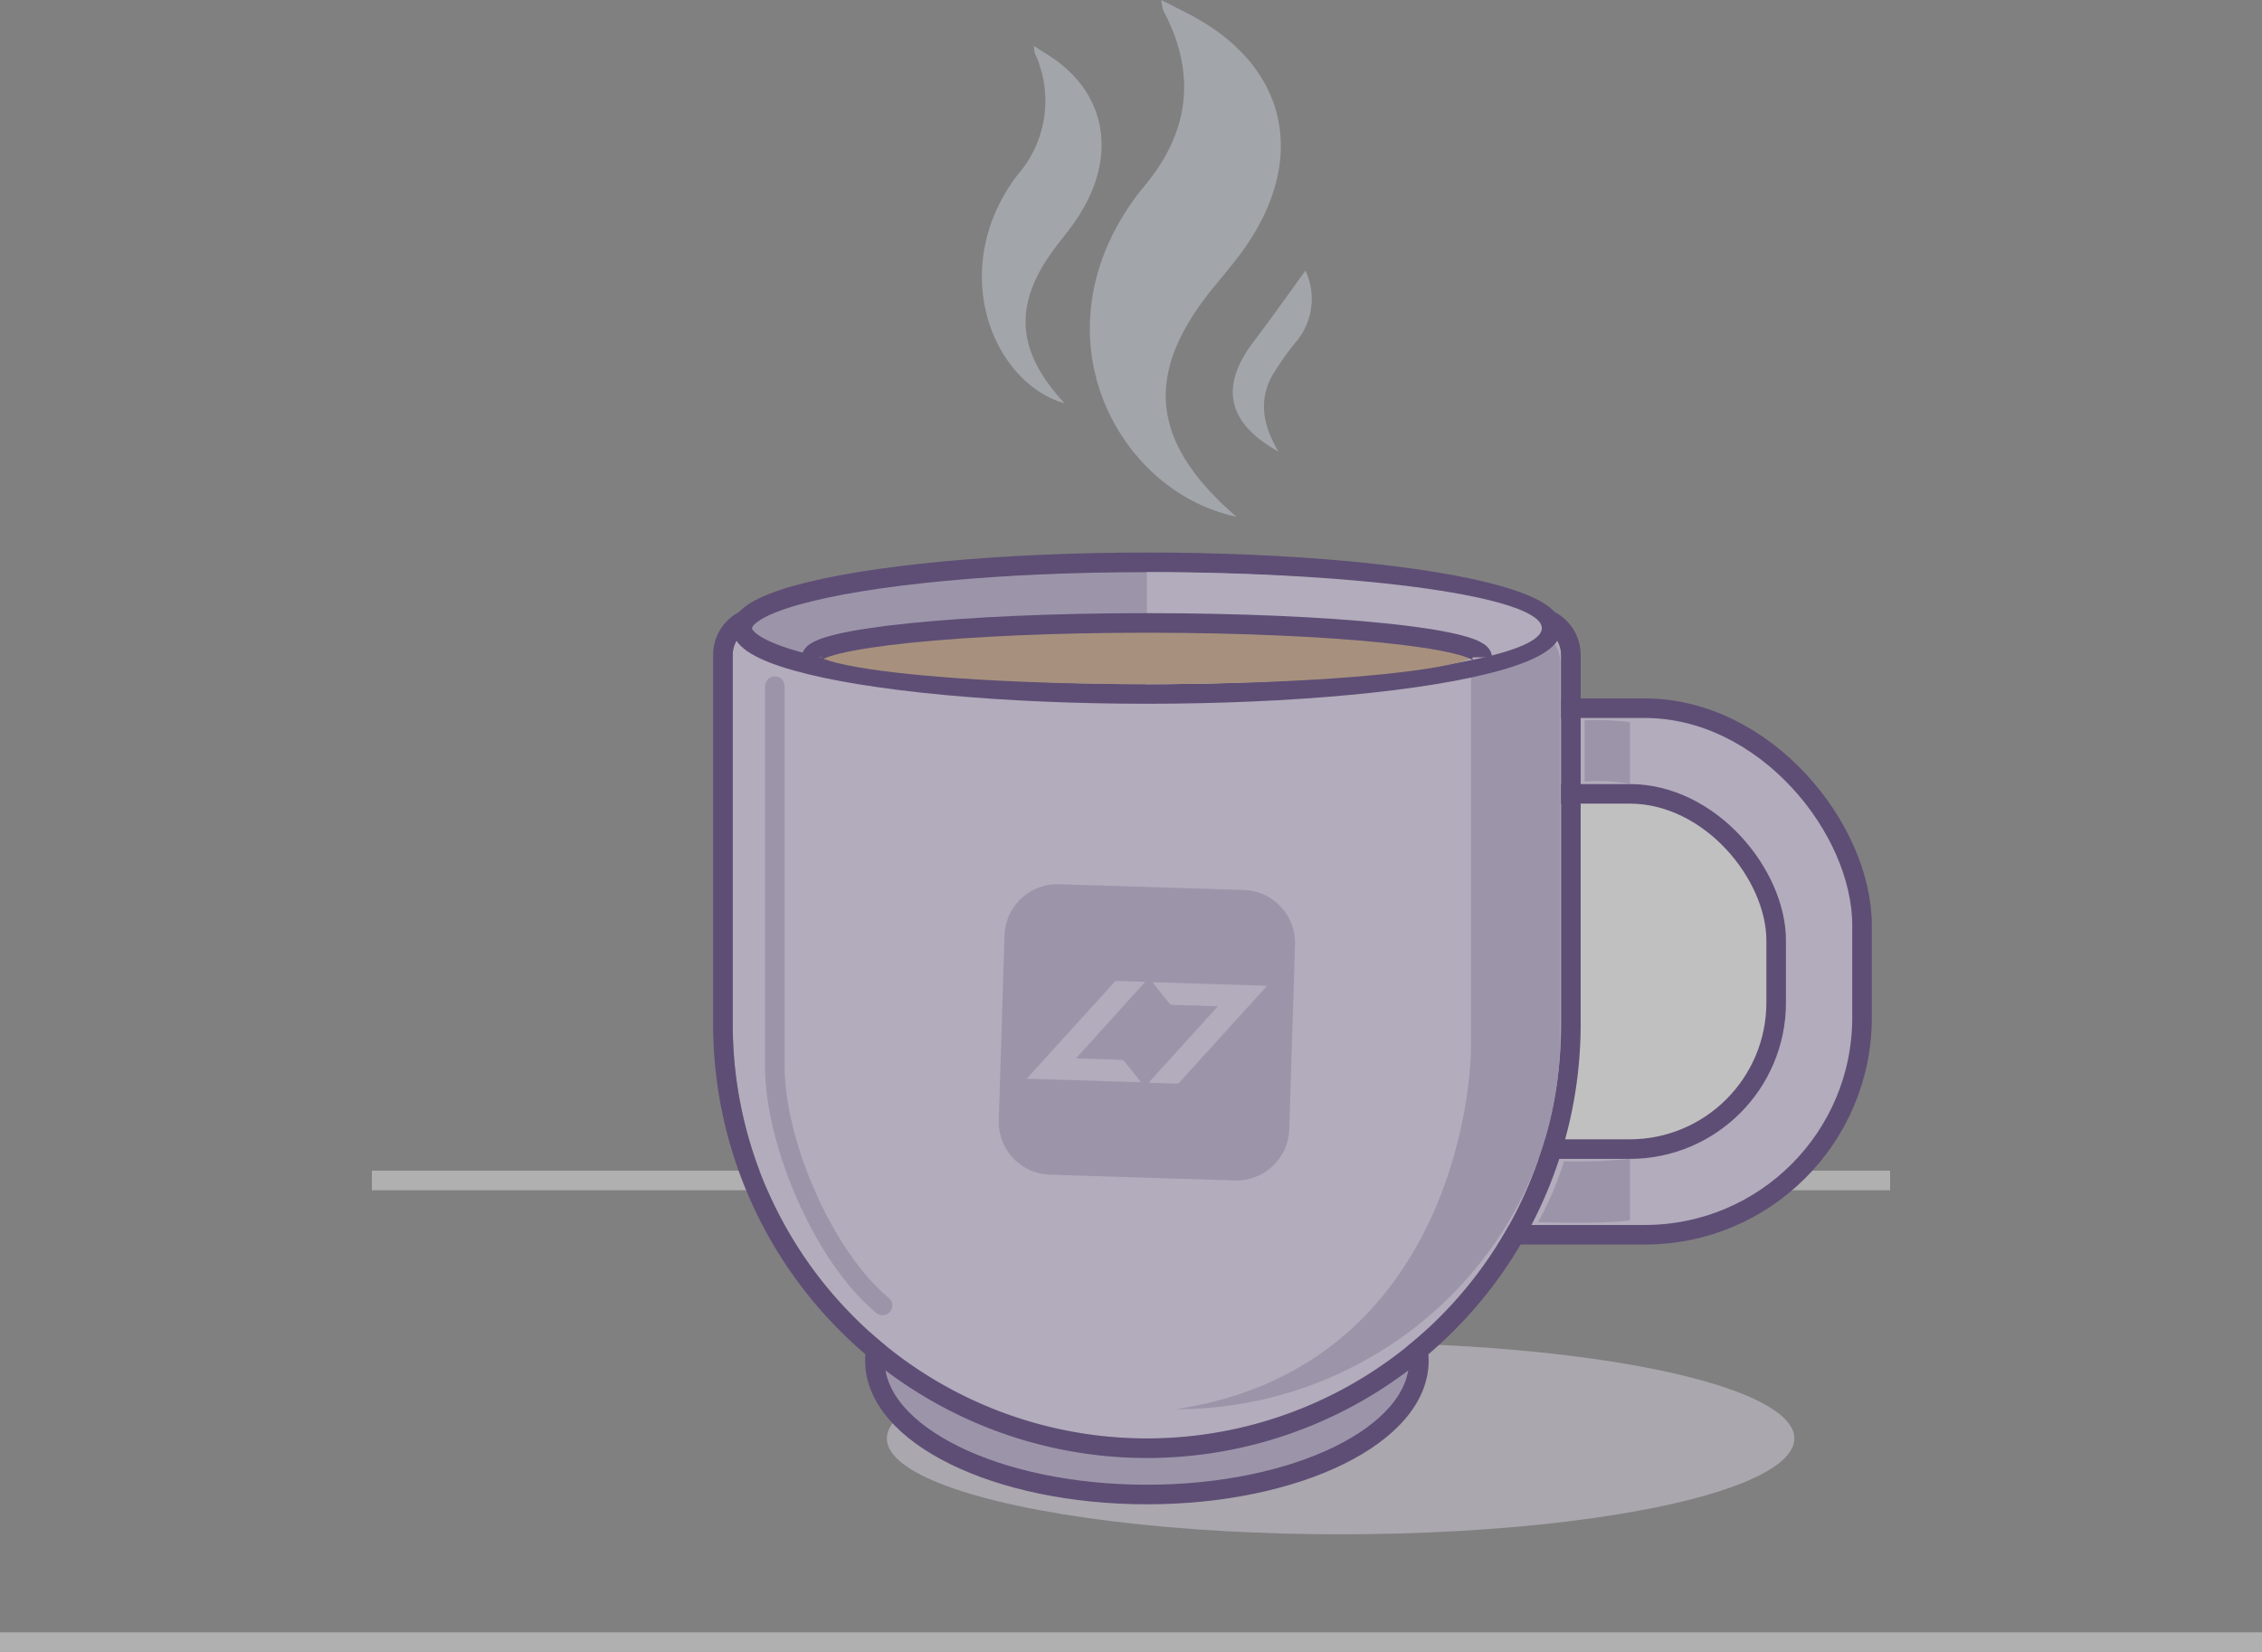 <svg xmlns="http://www.w3.org/2000/svg" width="231.149" height="168.823" viewBox="0 0 231.149 168.823">
  <rect x="0" y="0" width="231.149" height="168.823" fill="#808080" stroke="none"/>
  <g id="Group_23213" data-name="Group 23213" transform="translate(619.211 214.027)" opacity="0.5">
    <line id="Line_7377" data-name="Line 7377" x2="155.141" transform="translate(-581.206 -93.387)" fill="#e4d7f7" stroke="#e0e0e0" stroke-miterlimit="10" stroke-width="2"/>
    <line id="Line_7378" data-name="Line 7378" x2="231.149" transform="translate(-619.211 -46.204)" fill="#e4d7f7" stroke="#e0e0e0" stroke-miterlimit="10" stroke-width="2"/>
    <ellipse id="Ellipse_3976" data-name="Ellipse 3976" cx="46.37" cy="9.797" rx="46.37" ry="9.797" transform="translate(-528.587 -76.818)" fill="#d3cedb"/>
    <ellipse id="Ellipse_3977" data-name="Ellipse 3977" cx="27.79" cy="13.663" rx="27.79" ry="13.663" transform="translate(-529.802 -88.617)" fill="#b7a9d3" stroke="#3b1b6a" stroke-miterlimit="10" stroke-width="2"/>
    <rect id="Rectangle_11781" data-name="Rectangle 11781" width="62.06" height="53.812" rx="22.193" transform="translate(-490.994 -141.65)" fill="#e4d7f7" stroke="#3b1b6a" stroke-miterlimit="10" stroke-width="2"/>
    <rect id="Rectangle_11782" data-name="Rectangle 11782" width="44.948" height="36.308" rx="14.974" transform="translate(-482.657 -132.898)" fill="#fff" stroke="#3b1b6a" stroke-miterlimit="10" stroke-width="2"/>
    <g id="Rectangle_11783" data-name="Rectangle 11783" transform="translate(-544.335 -150.03)" fill="#e4d7f7" stroke="#3b1b6a" stroke-miterlimit="10" stroke-width="2">
      <path d="M2.977,0H81.669a2.977,2.977,0,0,1,2.977,2.977V40.686A42.323,42.323,0,0,1,42.323,83.009h0A42.323,42.323,0,0,1,0,40.686V2.977A2.977,2.977,0,0,1,2.977,0Z" stroke="none"/>
      <path d="M2.924-1h78.8a3.924,3.924,0,0,1,3.924,3.924V40.686A43.323,43.323,0,0,1,42.323,84.009h0A43.323,43.323,0,0,1-1,40.686V2.924A3.924,3.924,0,0,1,2.924-1Z" fill="none"/>
    </g>
    <path id="Path_15246" data-name="Path 15246" d="M-520.113-81.25c21.615,0,39.3-17.221,39.3-38.268v-38.1a3.509,3.509,0,0,0-3.556-3.462h-5.56v42.511C-489.929-111.263-493.6-85.234-520.113-81.25Z" transform="translate(21.043 11.244)" fill="#b7a9d3"/>
    <g id="Ellipse_3978" data-name="Ellipse 3978" transform="translate(-542.371 -155.56)" fill="#b7a9d3" stroke="#3b1b6a" stroke-miterlimit="10" stroke-width="2">
      <ellipse cx="40.359" cy="5.728" rx="40.359" ry="5.728" stroke="none"/>
      <ellipse cx="40.359" cy="5.728" rx="41.359" ry="6.728" fill="none"/>
    </g>
    <path id="Path_15247" data-name="Path 15247" d="M-522.54-165.8c22.289,0,40.359,2.564,40.359,5.728s-18.07,5.727-40.359,5.727" transform="translate(20.528 10.241)" fill="#e4d7f7"/>
    <path id="Path_15248" data-name="Path 15248" d="M-481.016-146.815a19.511,19.511,0,0,0-4.624-.229V-153.3a28.141,28.141,0,0,1,4.624.178Z" transform="translate(28.364 12.894)" fill="#b7a9d3"/>
    <path id="Path_15249" data-name="Path 15249" d="M-480.182-110.051s-2.043.387-9.384.187a32.548,32.548,0,0,0,2.641-6.228,51.858,51.858,0,0,0,6.743-.247Z" transform="translate(27.53 20.744)" fill="#b7a9d3"/>
    <path id="Path_15250" data-name="Path 15250" d="M-553.9-156.179v38.9c0,7.737,4.975,19.4,11,24.378" transform="translate(13.869 12.284)" fill="none" stroke="#b7a9d3" stroke-linecap="round" stroke-miterlimit="10" stroke-width="2"/>
    <g id="Group_23212" data-name="Group 23212" transform="translate(-517.151 -123.664)">
      <path id="Path_15251" data-name="Path 15251" d="M-509.99-138.9l-18.875-.587a5.406,5.406,0,0,0-5.572,5.236l-.588,18.875a5.408,5.408,0,0,0,5.237,5.573l18.874.587a5.406,5.406,0,0,0,5.573-5.236l.588-18.875A5.409,5.409,0,0,0-509.99-138.9Zm-10.065,9.391-7.078,7.822,4.613.143a.4.4,0,0,1,.281.109c.564.687,1.119,1.382,1.674,2.077a.148.148,0,0,0,.058.109l-11.663-.363c.119-.127.216-.247.319-.36l7.626-8.389c.327-.359.662-.749.981-1.085a.405.405,0,0,1,.359-.159l2.83.089Zm12.319.553q-4.383,4.828-8.767,9.662a.484.484,0,0,1-.444.178l-2.483-.076-.285-.01,7.076-7.814-4.613-.144a.428.428,0,0,1-.371-.181l-1.541-1.925-.125-.212,11.678.364A1.972,1.972,0,0,1-507.736-128.958Z" transform="translate(535.027 139.491)" fill="#b7a9d3"/>
    </g>
    <ellipse id="Ellipse_3979" data-name="Ellipse 3979" cx="34.261" cy="3.514" rx="34.261" ry="3.514" transform="translate(-536.273 -151.133)" fill="#cea17c"/>
    <path id="Path_15252" data-name="Path 15252" d="M-482.278-158c0-1.941-15.339-3.515-34.261-3.515S-550.8-159.941-550.8-158" transform="translate(14.527 11.151)" fill="none" stroke="#3b1b6a" stroke-miterlimit="10" stroke-width="2"/>
    <path id="Path_15253" data-name="Path 15253" d="M-512.38-161.226c-8.894-7.692-9.464-14.752-2.246-23.535,1.028-1.251,2.085-2.487,3.02-3.806,6.646-9.394,4.377-18.9-5.724-24.074l-2.714-1.387a4.707,4.707,0,0,0,.213,1.1c3.429,6.475,2.655,12.458-2.033,18.025a24.161,24.161,0,0,0-2.068,2.9C-532.344-178.337-523.976-163.656-512.38-161.226Z" transform="translate(19.507)" fill="#c3c9d4"/>
    <path id="Path_15254" data-name="Path 15254" d="M-527.994-173.63c-5.119-5.509-5.265-10.381-.7-16.254.651-.837,1.318-1.662,1.914-2.548,4.244-6.305,3.146-12.9-2.765-16.706-.489-.315-.977-.628-1.589-1.021a3.667,3.667,0,0,0,.1.76,11.5,11.5,0,0,1-1.717,12.359,16.663,16.663,0,0,0-1.319,1.943C-539.488-185.889-534.878-175.582-527.994-173.63Z" transform="translate(17.574 0.821)" fill="#c3c9d4"/>
    <path id="Path_15255" data-name="Path 15255" d="M-510.63-172.713c-1.481-2.5-2.122-5.07-.659-7.741a29.3,29.3,0,0,1,2.4-3.424,6.813,6.813,0,0,0,1.018-7.336c-1.769,2.427-3.5,4.882-5.31,7.269C-516.655-179.363-515.9-175.667-510.63-172.713Z" transform="translate(22.065 4.845)" fill="#c3c9d4"/>
  </g>
</svg>
